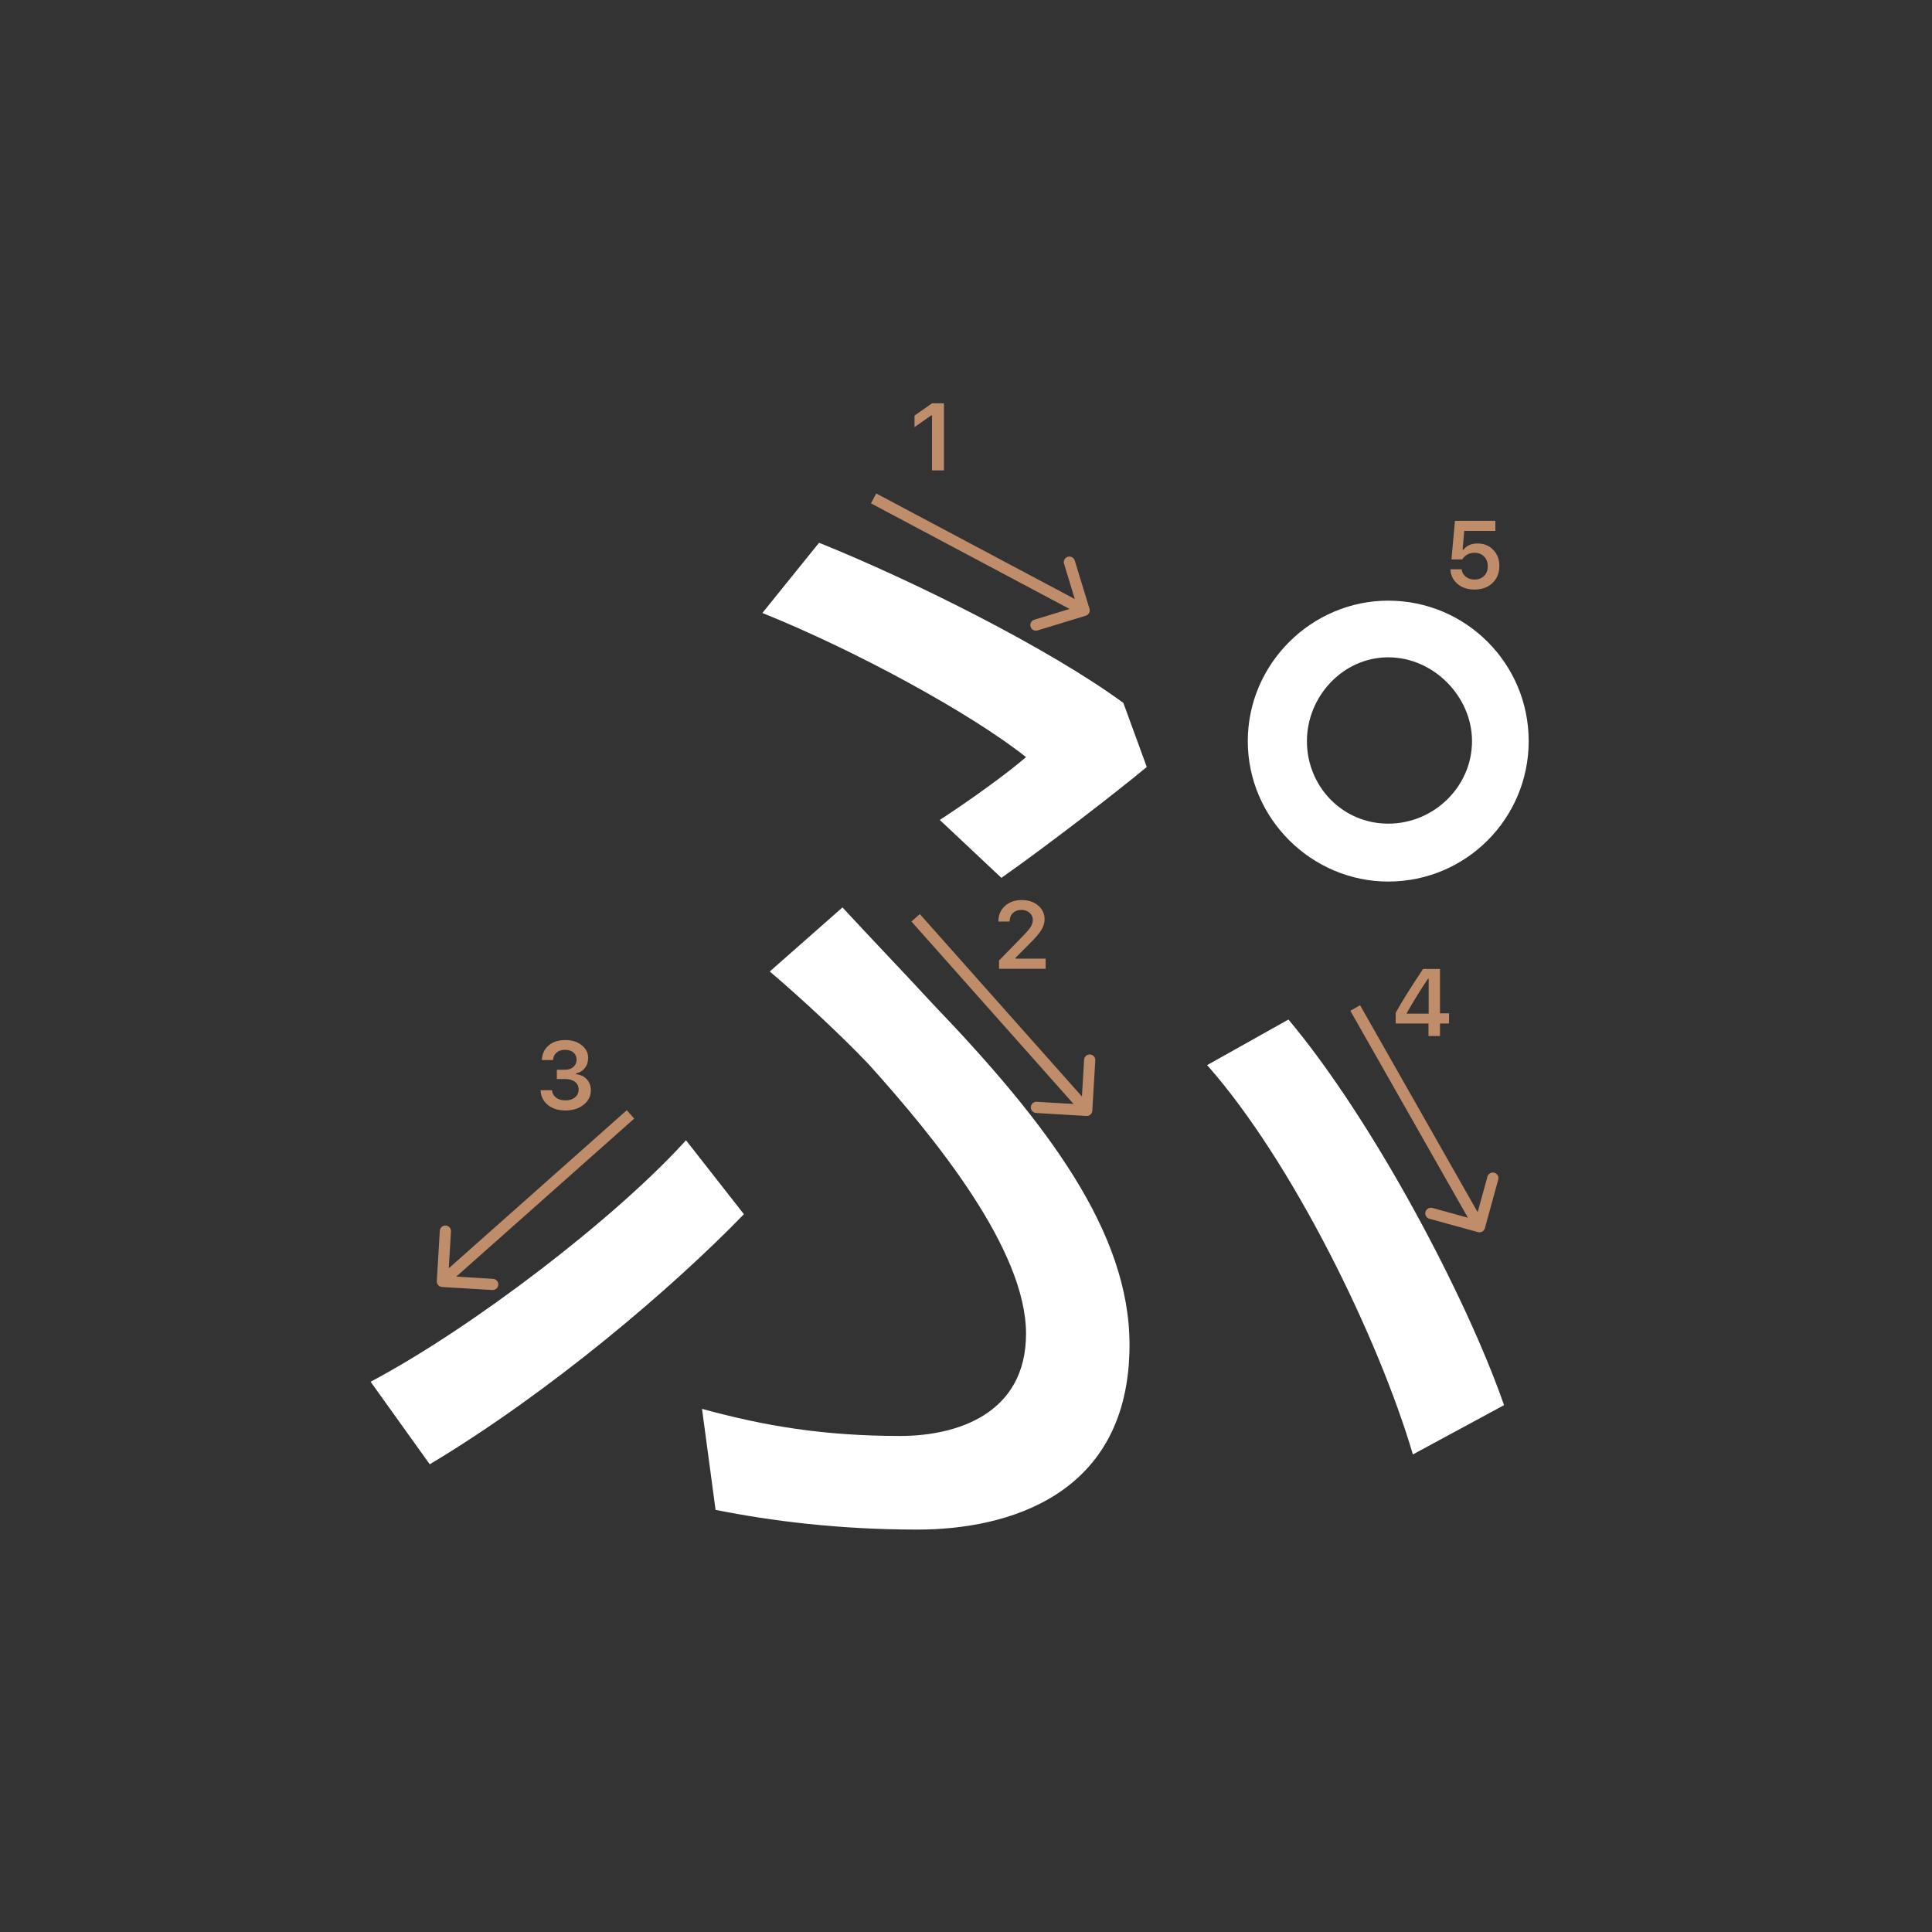 <svg width="345" height="345" viewBox="0 0 345 345" fill="none" xmlns="http://www.w3.org/2000/svg">
<rect x="0" y="0" width="345" height="345" fill="#333333" stroke="none"/>
<path d="M233.38 132.34C233.38 140.48 239.76 147.08 247.9 147.08C256.04 147.08 262.86 140.48 262.86 132.34C262.86 124.42 256.04 117.38 247.9 117.38C239.76 117.38 233.38 124.42 233.38 132.34ZM222.82 132.34C222.82 118.48 234.26 107.26 247.9 107.26C261.76 107.26 272.98 118.48 272.98 132.34C272.98 146.2 261.76 157.42 247.9 157.42C234.26 157.42 222.82 146.2 222.82 132.34ZM167.82 146.42C173.54 142.68 179.92 138.06 183.22 135.2C173.54 127.5 153.08 116.28 136.14 109.46L146.26 96.92C163.2 103.74 187.4 115.84 200.6 125.52L204.78 136.96C199.5 141.36 186.96 151.04 178.82 156.76L167.82 146.42ZM125.36 251.58C136.58 254.66 147.14 256.42 160.78 256.42C170.9 256.42 183.22 252.46 183.22 238.16C183.22 223.2 167.16 203.4 155.06 189.98C150.22 184.92 143.4 178.54 137.46 173.48L150.44 162.04C155.72 167.76 161.44 173.7 166.5 179.2C187.18 200.76 201.7 220.12 201.7 240.14C201.7 267.2 179.7 273.14 163.86 273.14C149.78 273.14 137.68 271.6 127.78 269.62L125.36 251.58ZM252.3 259.72C246.14 238.82 230.74 207.36 215.56 190.2L230.08 182.06C245.04 199.88 261.76 231.34 268.58 250.92L252.3 259.72ZM132.84 216.82C120.08 230.02 98.08 248.72 76.74 261.48L66.18 246.74C84.44 237.06 109.96 217.48 122.5 203.62L132.84 216.82Z" fill="white"/>
<path d="M263.3 105.277C262.066 105.277 261.053 104.939 260.262 104.264C259.47 103.589 259.05 102.72 259 101.658H261.009C261.075 102.206 261.321 102.648 261.748 102.986C262.174 103.323 262.697 103.492 263.316 103.492C264.019 103.492 264.586 103.276 265.018 102.845C265.455 102.408 265.674 101.832 265.674 101.118C265.674 100.404 265.455 99.826 265.018 99.383C264.586 98.935 264.025 98.711 263.333 98.711C262.846 98.711 262.412 98.813 262.03 99.018C261.653 99.223 261.355 99.513 261.133 99.89H259.191L259.813 93H267.027V94.81H261.474L261.183 98.171H261.324C261.878 97.424 262.722 97.051 263.856 97.051C264.99 97.051 265.92 97.427 266.645 98.18C267.375 98.932 267.741 99.895 267.741 101.068C267.741 102.319 267.331 103.334 266.512 104.115C265.699 104.889 264.628 105.277 263.3 105.277Z" fill="#C08D6B"/>
<path d="M166.426 84V74.18H166.285L163.305 76.272V74.213L166.434 72.022H168.567V84H166.426Z" fill="#C08D6B"/>
<path d="M178.283 164.525C178.283 163.407 178.671 162.494 179.445 161.786C180.226 161.077 181.23 160.723 182.458 160.723C183.643 160.723 184.617 161.047 185.38 161.694C186.15 162.342 186.534 163.166 186.534 164.168C186.534 164.81 186.34 165.446 185.953 166.077C185.566 166.702 184.863 167.519 183.845 168.526L181.338 171.041V171.182H186.717V173H178.399V171.514L182.392 167.43C183.211 166.6 183.756 165.978 184.027 165.562C184.299 165.142 184.434 164.721 184.434 164.301C184.434 163.775 184.24 163.341 183.853 162.998C183.471 162.654 182.984 162.483 182.392 162.483C181.767 162.483 181.26 162.671 180.873 163.047C180.486 163.424 180.292 163.916 180.292 164.525V164.558H178.283V164.525Z" fill="#C08D6B"/>
<path d="M99.44 192.688V191.027H100.901C101.51 191.027 102.005 190.861 102.387 190.529C102.769 190.192 102.959 189.755 102.959 189.218C102.959 188.687 102.771 188.263 102.395 187.948C102.024 187.627 101.526 187.466 100.901 187.466C100.281 187.466 99.778 187.63 99.39 187.956C99.008 188.283 98.798 188.728 98.759 189.292H96.759C96.814 188.191 97.218 187.322 97.971 186.686C98.723 186.044 99.722 185.723 100.967 185.723C102.129 185.723 103.095 186.028 103.864 186.636C104.639 187.239 105.026 188 105.026 188.919C105.026 189.622 104.83 190.222 104.437 190.72C104.05 191.218 103.524 191.536 102.86 191.675V191.816C103.679 191.91 104.324 192.217 104.794 192.737C105.27 193.257 105.508 193.916 105.508 194.713C105.508 195.742 105.076 196.597 104.213 197.278C103.355 197.958 102.276 198.299 100.976 198.299C99.686 198.299 98.635 197.97 97.821 197.311C97.013 196.653 96.582 195.775 96.526 194.68H98.577C98.621 195.233 98.862 195.676 99.299 196.008C99.736 196.334 100.3 196.498 100.992 196.498C101.678 196.498 102.237 196.32 102.669 195.966C103.106 195.607 103.325 195.145 103.325 194.58C103.325 193.993 103.112 193.531 102.686 193.194C102.259 192.856 101.678 192.688 100.942 192.688H99.44Z" fill="#C08D6B"/>
<path d="M255.087 185V182.767H249.235V180.858C250.209 179.065 251.836 176.453 254.116 173.022H257.138V180.958H258.756V182.767H257.138V185H255.087ZM251.219 180.883V181.007H255.121V174.765H255.004C253.709 176.68 252.448 178.719 251.219 180.883Z" fill="#C08D6B"/>
<path fill-rule="evenodd" clip-rule="evenodd" d="M195.587 189.353L195.057 198.337C195.024 198.889 194.551 199.309 194 199.277L185.015 198.746C184.464 198.714 184.043 198.24 184.076 197.689C184.108 197.138 184.582 196.717 185.133 196.75L191.707 197.138L162.757 164.555L164.252 163.227L193.202 195.809L193.591 189.235C193.623 188.684 194.096 188.263 194.648 188.296C195.199 188.328 195.62 188.802 195.587 189.353Z" fill="#C08D6B"/>
<path fill-rule="evenodd" clip-rule="evenodd" d="M191.919 100.092L194.55 108.699C194.712 109.227 194.414 109.786 193.886 109.948L185.279 112.579C184.751 112.74 184.192 112.443 184.031 111.915C183.869 111.387 184.167 110.827 184.695 110.666L190.993 108.741L155.53 89.883L156.469 88.117L191.932 106.975L190.007 100.677C189.845 100.149 190.143 99.59 190.671 99.428C191.199 99.267 191.758 99.564 191.919 100.092Z" fill="#C08D6B"/>
<path fill-rule="evenodd" clip-rule="evenodd" d="M87.925 230.359L78.941 229.825C78.39 229.793 77.969 229.319 78.002 228.768L78.535 219.784C78.568 219.232 79.041 218.812 79.593 218.845C80.144 218.877 80.564 219.351 80.532 219.902L80.141 226.476L111.927 198.252L113.255 199.748L81.469 227.972L88.044 228.362C88.595 228.395 89.015 228.868 88.983 229.42C88.95 229.971 88.477 230.391 87.925 230.359Z" fill="#C08D6B"/>
<path fill-rule="evenodd" clip-rule="evenodd" d="M267.544 210.648L265.154 219.325C265.007 219.857 264.456 220.17 263.924 220.024L255.247 217.634C254.715 217.487 254.402 216.936 254.549 216.404C254.695 215.871 255.246 215.559 255.778 215.705L262.128 217.454L241.131 180.494L242.87 179.506L263.867 216.466L265.615 210.117C265.762 209.585 266.313 209.272 266.845 209.418C267.378 209.565 267.69 210.116 267.544 210.648Z" fill="#C08D6B"/>
</svg>

